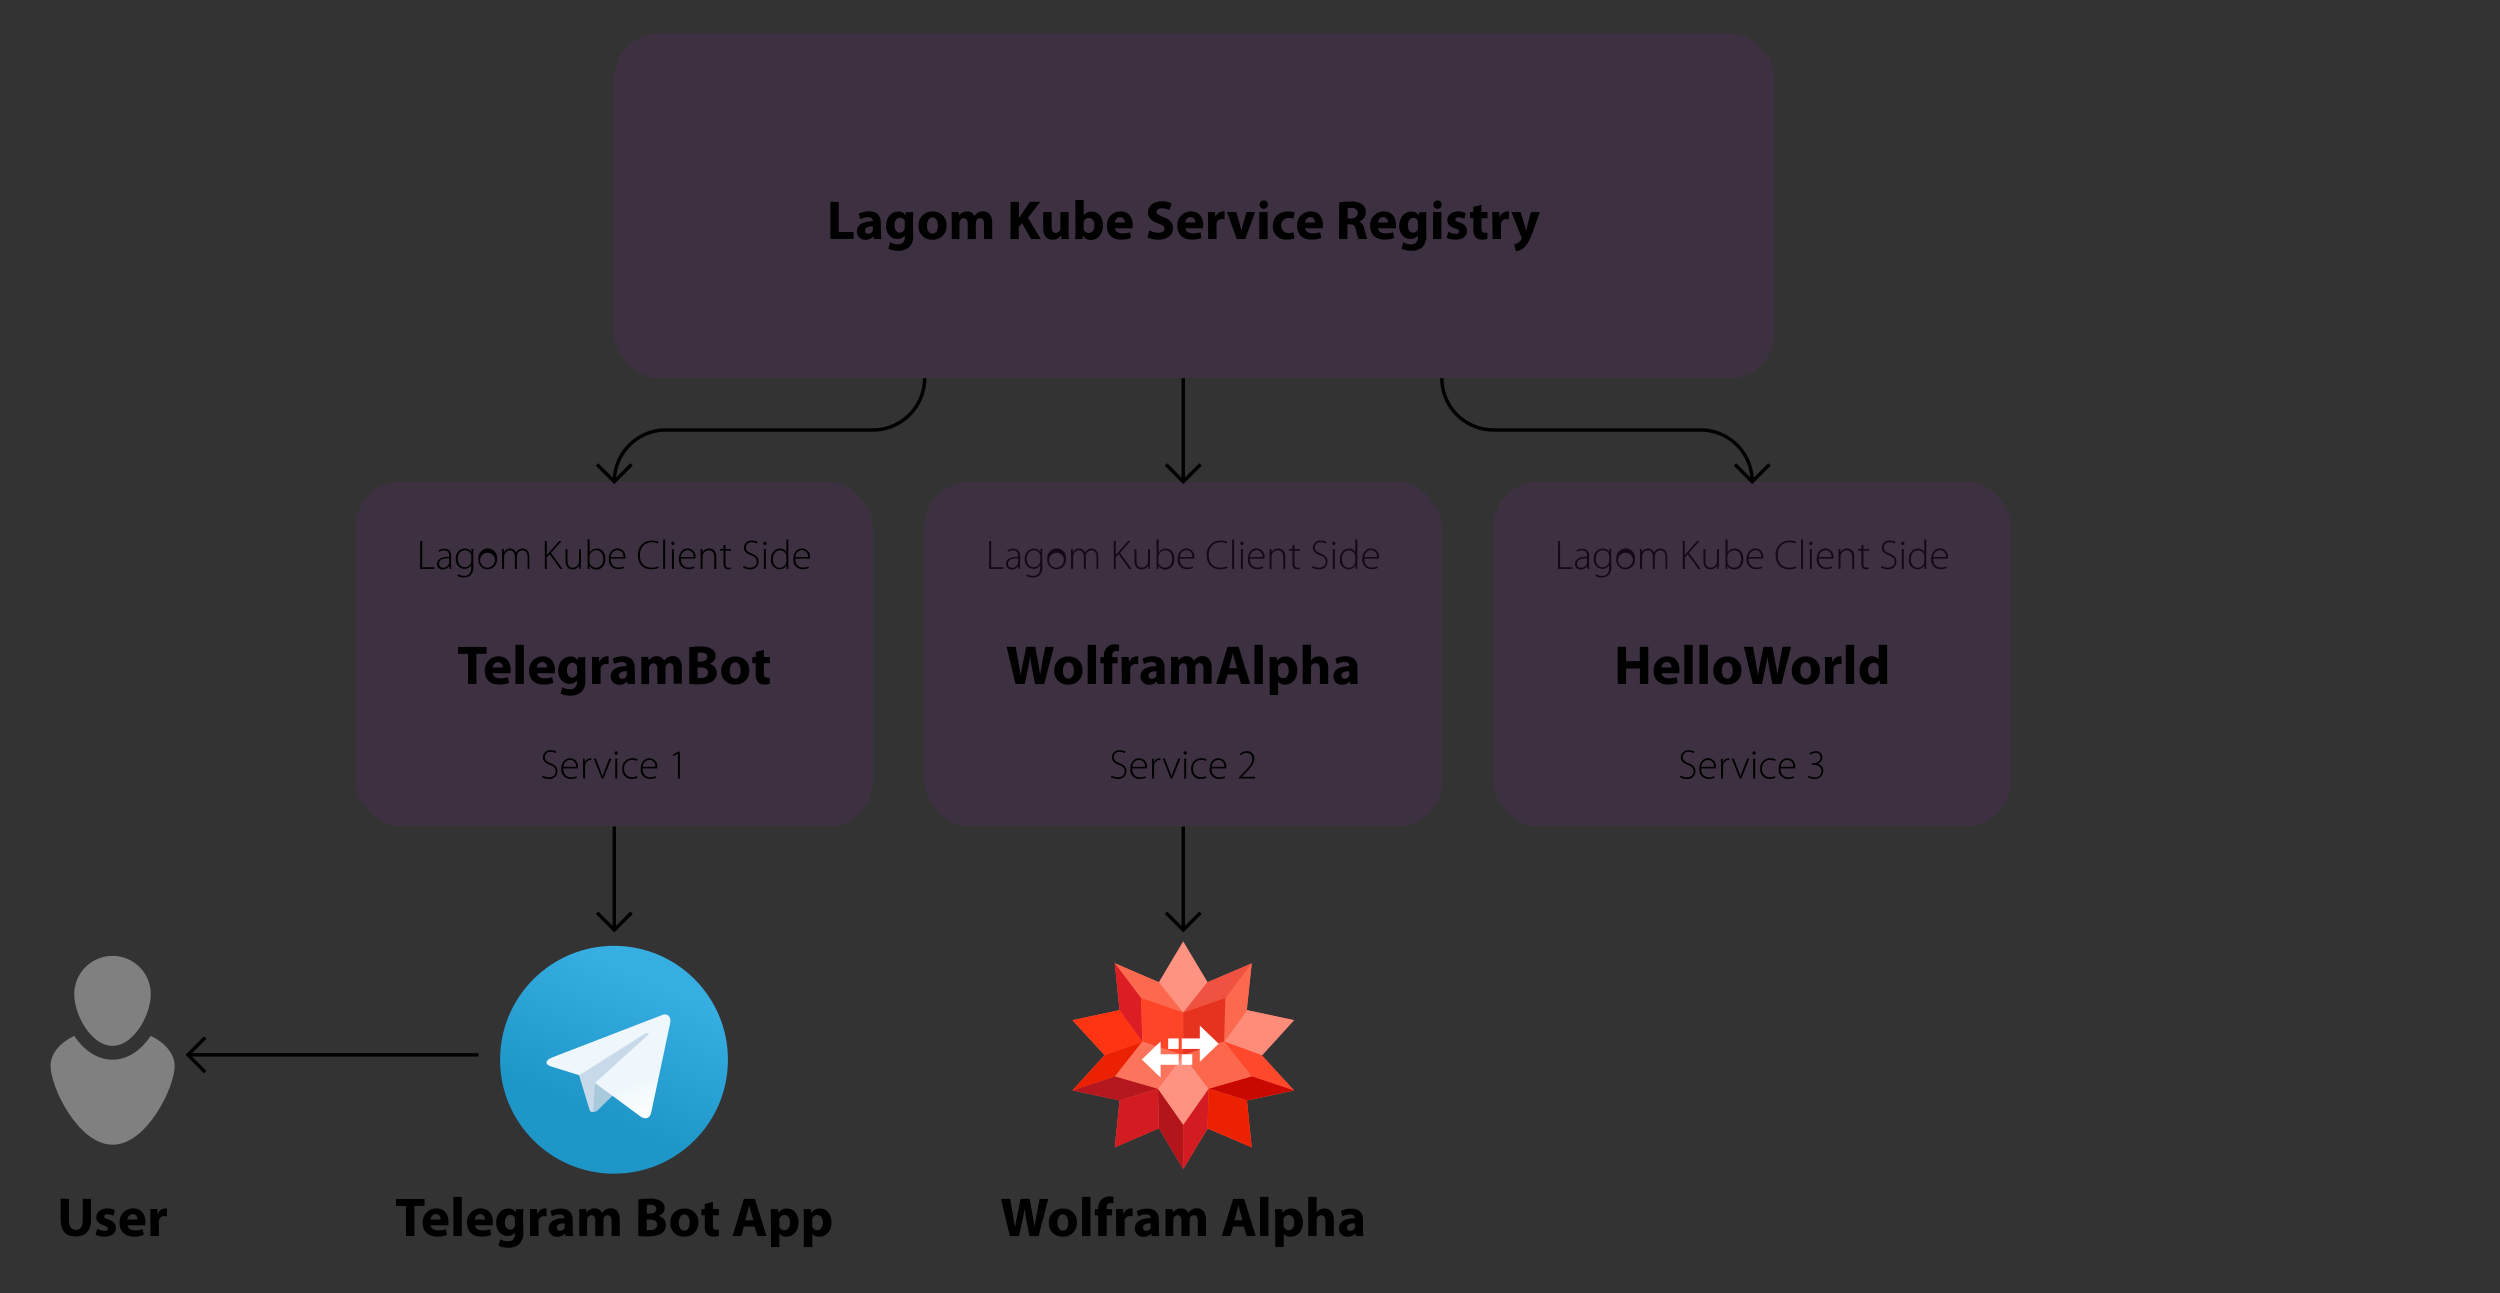 <svg xmlns="http://www.w3.org/2000/svg" xmlns:xlink="http://www.w3.org/1999/xlink" viewBox="0 0 725 375"><rect x="0" y="0" width="725" height="375" fill="#333333" stroke="none"/><defs><style>.cls-1{fill:url(#linear-gradient);}.cls-2{fill:#c8daea;}.cls-3{fill:#a9c9dd;}.cls-4{fill:url(#linear-gradient-2);}.cls-5{fill:#662c7c;fill-opacity:0.2;}.cls-6{fill:#f16850;}.cls-7{fill:#fd694f;}.cls-8{fill:#ff3413;}.cls-9{fill:#dc1d23;}.cls-10{fill:#ff9281;}.cls-11{fill:#ff8b79;}.cls-12{fill:#ef5240;}.cls-13{fill:#ff482c;}.cls-14{fill:#ec2101;}.cls-15{fill:#d21c22;}.cls-16{fill:#c90901;}.cls-17{fill:#b6171e;}.cls-18{fill:#b4151b;}.cls-19{fill:#e63320;}.cls-20{fill:#ff4527;}.cls-21{fill:#fd684d;}.cls-22{fill:#fd745c;}.cls-23{fill:#fff;}.cls-24,.cls-25{fill:none;stroke-miterlimit:10;}.cls-24{stroke:#662c7c;opacity:0;}.cls-25{stroke:#000;}.cls-26{fill:gray;}</style><linearGradient id="linear-gradient" x1="-4467.02" y1="778.35" x2="-4467.09" y2="778.19" gradientTransform="matrix(240, 0, 0, -240, 1072273.5, 187087.86)" gradientUnits="userSpaceOnUse"><stop offset="0" stop-color="#37aee2"/><stop offset="1" stop-color="#1e96c8"/></linearGradient><linearGradient id="linear-gradient-2" x1="-4451.11" y1="775.89" x2="-4451.06" y2="775.79" gradientTransform="matrix(130.49, 0, 0, -109.45, 581018.08, 85228.97)" gradientUnits="userSpaceOnUse"><stop offset="0" stop-color="#eff7fc"/><stop offset="1" stop-color="#fff"/></linearGradient></defs><title>OrchestrationShemes</title><g id="Layer_1" data-name="Layer 1"><circle class="cls-1" cx="178.06" cy="307.33" r="33.04"/><path class="cls-2" d="M172,322.48c-1.07,0-.89-.4-1.26-1.42l-3.15-10.36,24.23-14.37"/><path class="cls-3" d="M172,322.48a2.12,2.12,0,0,0,1.65-.83l4.41-4.28-5.5-3.31"/><path class="cls-4" d="M172.56,314.05l13.32,9.84c1.52.84,2.62.4,3-1.41l5.42-25.54c.55-2.22-.85-3.23-2.3-2.57l-31.83,12.27c-2.17.87-2.16,2.08-.4,2.62l8.17,2.55,18.91-11.93c.89-.54,1.71-.25,1,.35"/><rect class="cls-5" x="178.14" y="9.69" width="336.5" height="100" rx="13" ry="13"/><rect class="cls-5" x="103.14" y="139.69" width="150" height="100" rx="13" ry="13"/><path d="M240.81,58.54h2.43v8.74h4.29v2h-6.72Z"/><path d="M255.47,67.44a10.18,10.18,0,0,0,.13,1.89h-2.19l-.14-.78h0a2.82,2.82,0,0,1-2.24,1,2.4,2.4,0,0,1-2.53-2.4c0-2,1.83-3,4.59-3V64c0-.43-.22-1-1.42-1a4.4,4.4,0,0,0-2.16.59L249,62a6.43,6.43,0,0,1,3-.7c2.61,0,3.43,1.54,3.43,3.39Zm-2.35-1.81c-1.28,0-2.27.3-2.27,1.23a.87.87,0,0,0,1,.93,1.34,1.34,0,0,0,1.26-.9,1.74,1.74,0,0,0,0-.42Z"/><path d="M264.82,68.2a4.45,4.45,0,0,1-1.2,3.52,4.76,4.76,0,0,1-3.17,1,6.26,6.26,0,0,1-2.82-.59l.48-1.86a4.76,4.76,0,0,0,2.27.59,1.86,1.86,0,0,0,2-2.06v-.5h0a2.53,2.53,0,0,1-2.11,1c-1.94,0-3.31-1.57-3.31-3.81,0-2.53,1.62-4.13,3.55-4.13a2.34,2.34,0,0,1,2.14,1.12h0l.08-.94h2.11c0,.51-.06,1.17-.06,2.34Zm-2.43-3.5a2.11,2.11,0,0,0,0-.45A1.33,1.33,0,0,0,261,63.17c-.9,0-1.6.8-1.6,2.22,0,1.17.58,2.08,1.58,2.08a1.33,1.33,0,0,0,1.3-1,2.22,2.22,0,0,0,.08-.66Z"/><path d="M274.5,65.33a3.93,3.93,0,0,1-4.13,4.18,3.83,3.83,0,0,1-4-4,3.92,3.92,0,0,1,4.19-4.16A3.81,3.81,0,0,1,274.5,65.33Zm-5.67.08c0,1.34.56,2.35,1.6,2.35s1.55-.94,1.55-2.37c0-1.15-.45-2.34-1.55-2.34S268.83,64.26,268.83,65.41Z"/><path d="M276,64c0-1,0-1.79-.06-2.5H278l.1,1.06h0a2.71,2.71,0,0,1,2.37-1.25,2.21,2.21,0,0,1,2.14,1.34h0a3.41,3.41,0,0,1,1-1,3,3,0,0,1,1.49-.38c1.5,0,2.64,1.06,2.64,3.41v4.61h-2.37V65.07c0-1.14-.37-1.79-1.15-1.79a1.21,1.21,0,0,0-1.14.85,2.57,2.57,0,0,0-.08.62v4.58h-2.37v-4.4c0-1-.35-1.65-1.14-1.65a1.25,1.25,0,0,0-1.14.86,1.65,1.65,0,0,0-.1.63v4.56H276Z"/><path d="M293.07,58.54h2.42v4.77h0c.24-.42.5-.8.75-1.18l2.43-3.58h3l-3.57,4.59,3.75,6.19h-2.83l-2.66-4.66-.91,1.14v3.52h-2.42Z"/><path d="M309.89,66.82c0,1,0,1.86.06,2.51h-2.11l-.11-1.1h0a2.79,2.79,0,0,1-2.45,1.28c-1.6,0-2.75-1-2.75-3.41V61.5h2.43v4.21c0,1.14.37,1.82,1.23,1.82a1.35,1.35,0,0,0,1.31-1.38V61.5h2.43Z"/><path d="M311.84,58h2.43v4.47h0a2.75,2.75,0,0,1,2.37-1.1c1.87,0,3.23,1.55,3.22,4,0,2.82-1.78,4.23-3.57,4.23A2.58,2.58,0,0,1,314,68.24h0l-.1,1.09h-2.07c0-.51.06-1.46.06-2.34Zm2.43,8a1.82,1.82,0,0,0,0,.43,1.49,1.49,0,0,0,1.42,1.15c1,0,1.68-.8,1.68-2.21,0-1.22-.54-2.18-1.68-2.18a1.51,1.51,0,0,0-1.42,1.2,2.07,2.07,0,0,0,0,.45Z"/><path d="M323.33,66.19c.06,1,1.07,1.49,2.21,1.49a6.46,6.46,0,0,0,2.16-.34L328,69a7.4,7.4,0,0,1-2.83.5c-2.66,0-4.18-1.54-4.18-4a3.92,3.92,0,0,1,4-4.18c2.53,0,3.49,2,3.49,3.91a5.86,5.86,0,0,1-.08,1Zm2.86-1.66a1.41,1.41,0,0,0-1.38-1.58,1.61,1.61,0,0,0-1.5,1.58Z"/><path d="M333.29,66.82a6.16,6.16,0,0,0,2.71.67c1.12,0,1.71-.46,1.71-1.17s-.51-1.06-1.81-1.5c-1.79-.64-3-1.63-3-3.2,0-1.84,1.55-3.23,4.08-3.23a6.32,6.32,0,0,1,2.75.54l-.54,2a5,5,0,0,0-2.24-.51c-1.06,0-1.57.5-1.57,1s.59,1,2,1.52c1.91.7,2.79,1.7,2.79,3.22,0,1.81-1.38,3.35-4.34,3.35a7,7,0,0,1-3.06-.67Z"/><path d="M343.76,66.19c.06,1,1.07,1.49,2.21,1.49a6.46,6.46,0,0,0,2.16-.34l.32,1.65a7.4,7.4,0,0,1-2.83.5c-2.66,0-4.18-1.54-4.18-4a3.92,3.92,0,0,1,4-4.18c2.53,0,3.49,2,3.49,3.91a5.86,5.86,0,0,1-.08,1Zm2.86-1.66a1.41,1.41,0,0,0-1.38-1.58,1.61,1.61,0,0,0-1.5,1.58Z"/><path d="M350.33,64.08c0-1.15,0-1.91-.06-2.58h2.08l.1,1.44h.06a2.28,2.28,0,0,1,2.11-1.63,2.47,2.47,0,0,1,.51,0v2.29a3.71,3.71,0,0,0-.66-.06,1.56,1.56,0,0,0-1.67,1.23,2.93,2.93,0,0,0,0,.54v4h-2.43Z"/><path d="M358.51,61.5l1.06,3.63c.19.67.32,1.28.45,1.9h0c.13-.64.26-1.23.43-1.9l1-3.63h2.56l-2.91,7.83h-2.43l-2.85-7.83Z"/><path d="M367.7,59.33a1.21,1.21,0,0,1-1.31,1.22,1.22,1.22,0,1,1,1.31-1.22Zm-2.51,10V61.5h2.43v7.83Z"/><path d="M375.44,69.12a5.56,5.56,0,0,1-2.18.37,3.8,3.8,0,0,1-4.15-4c0-2.29,1.57-4.16,4.48-4.16a5.64,5.64,0,0,1,1.86.3l-.38,1.81a3.33,3.33,0,0,0-1.36-.24,2.19,2.19,0,0,0,0,4.39,3.43,3.43,0,0,0,1.39-.26Z"/><path d="M378.48,66.19c.06,1,1.07,1.49,2.21,1.49a6.46,6.46,0,0,0,2.16-.34l.32,1.65a7.4,7.4,0,0,1-2.83.5c-2.66,0-4.18-1.54-4.18-4a3.92,3.92,0,0,1,4-4.18c2.53,0,3.49,2,3.49,3.91a5.86,5.86,0,0,1-.08,1Zm2.86-1.66A1.41,1.41,0,0,0,380,62.95a1.61,1.61,0,0,0-1.5,1.58Z"/><path d="M388.37,58.69a21.29,21.29,0,0,1,3.25-.22,5.51,5.51,0,0,1,3.49.85,2.74,2.74,0,0,1,1,2.27,2.86,2.86,0,0,1-1.91,2.64v0a2.69,2.69,0,0,1,1.44,2c.34,1.23.66,2.64.86,3.06H394a14.42,14.42,0,0,1-.74-2.51c-.3-1.36-.77-1.71-1.78-1.73h-.72v4.24h-2.42Zm2.42,4.64h1c1.22,0,1.94-.61,1.94-1.55s-.67-1.49-1.79-1.49a4.86,4.86,0,0,0-1.1.08Z"/><path d="M399.65,66.19c.06,1,1.07,1.49,2.21,1.49a6.46,6.46,0,0,0,2.16-.34l.32,1.65a7.4,7.4,0,0,1-2.83.5c-2.66,0-4.18-1.54-4.18-4a3.92,3.92,0,0,1,4-4.18c2.53,0,3.49,2,3.49,3.91a5.86,5.86,0,0,1-.08,1Zm2.86-1.66a1.41,1.41,0,0,0-1.38-1.58,1.61,1.61,0,0,0-1.5,1.58Z"/><path d="M413.63,68.2a4.45,4.45,0,0,1-1.2,3.52,4.76,4.76,0,0,1-3.17,1,6.26,6.26,0,0,1-2.82-.59l.48-1.86a4.76,4.76,0,0,0,2.27.59,1.86,1.86,0,0,0,2-2.06v-.5h0a2.53,2.53,0,0,1-2.11,1c-1.94,0-3.31-1.57-3.31-3.81,0-2.53,1.62-4.13,3.55-4.13a2.34,2.34,0,0,1,2.14,1.12h0l.08-.94h2.11c0,.51-.06,1.17-.06,2.34Zm-2.43-3.5a2.11,2.11,0,0,0,0-.45,1.33,1.33,0,0,0-1.31-1.07c-.9,0-1.6.8-1.6,2.22,0,1.17.58,2.08,1.58,2.08a1.33,1.33,0,0,0,1.3-1,2.22,2.22,0,0,0,.08-.66Z"/><path d="M418.1,59.33a1.21,1.21,0,0,1-1.31,1.22,1.22,1.22,0,1,1,1.31-1.22Zm-2.51,10V61.5H418v7.83Z"/><path d="M420,67.22a4.75,4.75,0,0,0,2.1.58c.74,0,1-.24,1-.64s-.24-.61-1.14-.91c-1.63-.54-2.26-1.42-2.24-2.35,0-1.47,1.25-2.58,3.18-2.58a5.14,5.14,0,0,1,2.19.46l-.42,1.68A3.91,3.91,0,0,0,423,63c-.59,0-.93.24-.93.62s.3.58,1.26.91c1.49.51,2.1,1.28,2.11,2.42,0,1.47-1.14,2.54-3.38,2.54a5.54,5.54,0,0,1-2.53-.56Z"/><path d="M429.63,59.39V61.5h1.75V63.3h-1.75v2.83c0,.94.24,1.38,1,1.38a3,3,0,0,0,.72-.06l0,1.84a5.12,5.12,0,0,1-1.57.21,2.6,2.6,0,0,1-1.84-.67,3.25,3.25,0,0,1-.67-2.32V63.3h-1V61.5h1V60Z"/><path d="M432.78,64.08c0-1.15,0-1.91-.06-2.58h2.08l.1,1.44H435a2.28,2.28,0,0,1,2.11-1.63,2.47,2.47,0,0,1,.51,0v2.29a3.71,3.71,0,0,0-.66-.06,1.56,1.56,0,0,0-1.67,1.23,2.93,2.93,0,0,0,0,.54v4h-2.43Z"/><path d="M441,61.5l1.17,3.86c.13.45.29,1,.38,1.46h.06c.1-.43.22-1,.34-1.47l1-3.84h2.59l-1.82,5.15c-1.12,3.12-1.87,4.35-2.75,5.14a4.27,4.27,0,0,1-2.34,1.07l-.53-2a3.86,3.86,0,0,0,1.06-.42,2.8,2.8,0,0,0,1-1,.73.73,0,0,0,.13-.35,1,1,0,0,0-.1-.4l-2.88-7.17Z"/><path d="M121.86,156.89h.58v7.6H126V165h-4.17Z"/><path d="M130.82,163.61a8.59,8.59,0,0,0,.08,1.37h-.53l-.08-.83h0a2.2,2.2,0,0,1-1.85,1,1.56,1.56,0,0,1-1.69-1.58c0-1.33,1.16-2.13,3.51-2.11v-.16c0-.56-.11-1.7-1.47-1.69a2.51,2.51,0,0,0-1.45.43l-.18-.42a3.18,3.18,0,0,1,1.69-.49c1.67,0,2,1.25,2,2.27Zm-.58-1.71c-1.26,0-2.91.16-2.91,1.54a1.1,1.1,0,0,0,1.15,1.2,1.72,1.72,0,0,0,1.7-1.15,1,1,0,0,0,.06-.35Z"/><path d="M137.27,164.14a3.41,3.41,0,0,1-.79,2.66,2.87,2.87,0,0,1-2,.68,3.23,3.23,0,0,1-1.83-.5l.2-.46a3.1,3.1,0,0,0,1.71.48c1.21,0,2.09-.62,2.09-2.33v-.82h0a2.15,2.15,0,0,1-2,1.12,2.61,2.61,0,0,1-2.47-2.83,2.76,2.76,0,0,1,2.59-3.06,2,2,0,0,1,1.94,1.1h0l0-1h.53c0,.43,0,.89,0,1.49Zm-.58-2.7a1.63,1.63,0,0,0-.07-.56,1.86,1.86,0,0,0-1.79-1.31c-1.22,0-2.06,1-2.06,2.52,0,1.3.68,2.41,2,2.41a1.91,1.91,0,0,0,1.79-1.3,2.11,2.11,0,0,0,.1-.61Z"/><path d="M141.37,165.11a2.7,2.7,0,0,1-2.64-3,2.78,2.78,0,0,1,2.72-3.06,2.68,2.68,0,0,1,2.67,3,2.79,2.79,0,0,1-2.75,3.06Zm0-.48a2.33,2.33,0,0,0,2.15-2.55,2.16,2.16,0,1,0-2.16,2.55Z"/><path d="M145.59,160.6c0-.53,0-.92,0-1.38h.54l0,1h0a2,2,0,0,1,1.87-1.14,1.76,1.76,0,0,1,1.65,1.25h0a2.26,2.26,0,0,1,.59-.78,2,2,0,0,1,1.37-.47c.56,0,1.88.31,1.88,2.49V165H153v-3.35c0-1.3-.5-2.06-1.5-2.06a1.69,1.69,0,0,0-1.51,1.14,2.06,2.06,0,0,0-.1.58V165h-.58v-3.61c0-1-.49-1.8-1.43-1.8a1.78,1.78,0,0,0-1.6,1.3,2.06,2.06,0,0,0-.08.56V165h-.58Z"/><path d="M158,156.89h.58V161h0c.24-.31.48-.59.7-.84l2.87-3.25h.7l-3.07,3.43,3.36,4.65h-.68l-3.07-4.26-.83.91V165H158Z"/><path d="M168.46,163.57c0,.5,0,1,0,1.4H168l0-1h0a2.21,2.21,0,0,1-2,1.16c-.73,0-2-.37-2-2.54v-3.35h.58v3.24c0,1.25.38,2.15,1.52,2.15a1.9,1.9,0,0,0,1.7-1.16,2.09,2.09,0,0,0,.11-.64v-3.59h.58Z"/><path d="M170.39,156.45H171v3.85h0a2.23,2.23,0,0,1,2.11-1.21c1.45,0,2.46,1.22,2.46,3,0,2.05-1.31,3.07-2.57,3.07a2.22,2.22,0,0,1-2.06-1.16h0l0,1h-.52c0-.41,0-.91,0-1.34Zm.58,6.31a1.73,1.73,0,0,0,0,.42,2,2,0,0,0,1.9,1.45c1.32,0,2.07-1.08,2.07-2.58,0-1.32-.72-2.48-2-2.48A2,2,0,0,0,171,161.1a2,2,0,0,0-.07.5Z"/><path d="M177.11,162c0,1.83,1,2.57,2.19,2.57a3.36,3.36,0,0,0,1.6-.32l.14.44a3.79,3.79,0,0,1-1.81.37,2.64,2.64,0,0,1-2.69-2.89c0-1.92,1.1-3.12,2.59-3.12a2.35,2.35,0,0,1,2.24,2.6,1.45,1.45,0,0,1,0,.35Zm3.67-.46a1.76,1.76,0,0,0-1.71-2,2,2,0,0,0-1.92,2Z"/><path d="M191,164.69a5.21,5.21,0,0,1-2.18.41c-2,0-3.83-1.25-3.83-4.11a3.94,3.94,0,0,1,4.1-4.21,4.24,4.24,0,0,1,1.87.35l-.18.48a3.84,3.84,0,0,0-1.68-.35c-2.18,0-3.51,1.42-3.51,3.74s1.25,3.61,3.42,3.61a4.36,4.36,0,0,0,1.82-.37Z"/><path d="M192.31,156.45h.58V165h-.58Z"/><path d="M195.12,158.07a.46.46,0,0,1-.44-.49.49.49,0,0,1,.47-.5.47.47,0,0,1,.46.5.47.47,0,0,1-.47.49Zm-.26,6.91v-5.76h.58V165Z"/><path d="M197.45,162c0,1.83,1,2.57,2.19,2.57a3.36,3.36,0,0,0,1.6-.32l.14.44a3.79,3.79,0,0,1-1.81.37,2.64,2.64,0,0,1-2.69-2.89c0-1.92,1.1-3.12,2.59-3.12a2.35,2.35,0,0,1,2.24,2.6,1.45,1.45,0,0,1,0,.35Zm3.67-.46a1.76,1.76,0,0,0-1.71-2,2,2,0,0,0-1.92,2Z"/><path d="M203.18,160.6c0-.53,0-.92,0-1.38h.54l0,1h0a2.16,2.16,0,0,1,2-1.16c.55,0,2,.28,2,2.43V165h-.58v-3.41c0-1.06-.41-2-1.6-2a1.85,1.85,0,0,0-1.73,1.33,2,2,0,0,0-.07.5V165h-.58Z"/><path d="M210.4,157.95v1.27H212v.47H210.4v3.74c0,.73.23,1.19.84,1.19a2.14,2.14,0,0,0,.66-.08l.07.43a2.29,2.29,0,0,1-.8.13,1.22,1.22,0,0,1-1-.4,2.11,2.11,0,0,1-.36-1.38v-3.63h-1v-.47h1v-1.06Z"/><path d="M215.7,164.09a3.19,3.19,0,0,0,1.76.53c1.21,0,2-.68,2-1.68s-.47-1.44-1.64-1.88-2.08-1.14-2.08-2.23a2.13,2.13,0,0,1,2.35-2.05,3.14,3.14,0,0,1,1.61.37l-.22.49a2.58,2.58,0,0,0-1.43-.38,1.53,1.53,0,0,0-1.75,1.47c0,.89.52,1.34,1.68,1.8,1.33.54,2,1.15,2,2.35a2.26,2.26,0,0,1-2.57,2.22,3.63,3.63,0,0,1-1.93-.54Z"/><path d="M221.78,158.07a.46.46,0,0,1-.44-.49.49.49,0,0,1,.47-.5.47.47,0,0,1,.46.5.47.47,0,0,1-.47.49Zm-.26,6.91v-5.76h.58V165Z"/><path d="M228.62,156.45v7.2c0,.42,0,.92,0,1.33h-.52l0-1.09h0a2.18,2.18,0,0,1-2.05,1.22,2.61,2.61,0,0,1-2.48-2.9c0-1.92,1.17-3.12,2.59-3.12a2,2,0,0,1,1.88,1h0v-3.66Zm-.58,5A2,2,0,0,0,228,161a1.85,1.85,0,0,0-1.81-1.4c-1.26,0-2.05,1.09-2.05,2.58,0,1.29.65,2.48,2,2.48a1.91,1.91,0,0,0,1.85-1.5,1.51,1.51,0,0,0,.06-.48Z"/><path d="M230.64,162c0,1.83,1,2.57,2.19,2.57a3.36,3.36,0,0,0,1.6-.32l.14.44a3.79,3.79,0,0,1-1.81.37,2.64,2.64,0,0,1-2.69-2.89c0-1.92,1.1-3.12,2.59-3.12a2.35,2.35,0,0,1,2.24,2.6,1.45,1.45,0,0,1,0,.35Zm3.67-.46a1.76,1.76,0,0,0-1.71-2,2,2,0,0,0-1.92,2Z"/><path d="M286.86,156.89h.58v7.6H291V165h-4.17Z"/><path d="M295.82,163.61a8.59,8.59,0,0,0,.08,1.37h-.53l-.08-.83h0a2.2,2.2,0,0,1-1.85,1,1.56,1.56,0,0,1-1.69-1.58c0-1.33,1.16-2.13,3.51-2.11v-.16c0-.56-.11-1.7-1.47-1.69a2.51,2.51,0,0,0-1.45.43l-.18-.42a3.18,3.18,0,0,1,1.69-.49c1.67,0,2,1.25,2,2.27Zm-.58-1.71c-1.26,0-2.91.16-2.91,1.54a1.1,1.1,0,0,0,1.15,1.2,1.72,1.72,0,0,0,1.7-1.15,1,1,0,0,0,.06-.35Z"/><path d="M302.27,164.14a3.41,3.41,0,0,1-.79,2.66,2.87,2.87,0,0,1-2,.68,3.23,3.23,0,0,1-1.83-.5l.2-.46a3.1,3.1,0,0,0,1.71.48c1.21,0,2.09-.62,2.09-2.33v-.82h0a2.15,2.15,0,0,1-2,1.12,2.61,2.61,0,0,1-2.47-2.83,2.76,2.76,0,0,1,2.59-3.06,2,2,0,0,1,1.94,1.1h0l0-1h.53c0,.43,0,.89,0,1.49Zm-.58-2.7a1.63,1.63,0,0,0-.07-.56,1.86,1.86,0,0,0-1.79-1.31c-1.22,0-2.06,1-2.06,2.52,0,1.3.68,2.41,2,2.41a1.91,1.91,0,0,0,1.79-1.3,2.11,2.11,0,0,0,.1-.61Z"/><path d="M306.37,165.11a2.7,2.7,0,0,1-2.64-3,2.78,2.78,0,0,1,2.72-3.06,2.68,2.68,0,0,1,2.67,3,2.79,2.79,0,0,1-2.75,3.06Zm0-.48a2.33,2.33,0,0,0,2.15-2.55,2.16,2.16,0,1,0-2.16,2.55Z"/><path d="M310.59,160.6c0-.53,0-.92,0-1.38h.54l0,1h0a2,2,0,0,1,1.87-1.14,1.76,1.76,0,0,1,1.65,1.25h0a2.26,2.26,0,0,1,.59-.78,2,2,0,0,1,1.37-.47c.56,0,1.88.31,1.88,2.49V165H318v-3.35c0-1.3-.5-2.06-1.5-2.06a1.69,1.69,0,0,0-1.51,1.14,2.06,2.06,0,0,0-.1.58V165h-.58v-3.61c0-1-.49-1.8-1.43-1.8a1.78,1.78,0,0,0-1.6,1.3,2.06,2.06,0,0,0-.08.56V165h-.58Z"/><path d="M323,156.89h.58V161h0c.24-.31.48-.59.7-.84l2.87-3.25h.7l-3.07,3.43,3.36,4.65h-.68l-3.07-4.26-.83.91V165H323Z"/><path d="M333.46,163.57c0,.5,0,1,0,1.4H333l0-1h0a2.21,2.21,0,0,1-2,1.16c-.73,0-2-.37-2-2.54v-3.35h.58v3.24c0,1.25.38,2.15,1.52,2.15a1.9,1.9,0,0,0,1.7-1.16,2.09,2.09,0,0,0,.11-.64v-3.59h.58Z"/><path d="M335.38,156.45H336v3.85h0a2.23,2.23,0,0,1,2.11-1.21c1.45,0,2.46,1.22,2.46,3,0,2.05-1.31,3.07-2.57,3.07a2.22,2.22,0,0,1-2.06-1.16h0l0,1h-.52c0-.41,0-.91,0-1.34Zm.58,6.31a1.73,1.73,0,0,0,0,.42,2,2,0,0,0,1.9,1.45c1.32,0,2.07-1.08,2.07-2.58,0-1.32-.72-2.48-2-2.48A2,2,0,0,0,336,161.1a2,2,0,0,0-.07.5Z"/><path d="M342.1,162c0,1.83,1,2.57,2.19,2.57a3.36,3.36,0,0,0,1.6-.32l.14.44a3.79,3.79,0,0,1-1.81.37,2.64,2.64,0,0,1-2.69-2.89c0-1.92,1.1-3.12,2.59-3.12a2.35,2.35,0,0,1,2.24,2.6,1.45,1.45,0,0,1,0,.35Zm3.67-.46a1.76,1.76,0,0,0-1.71-2,2,2,0,0,0-1.92,2Z"/><path d="M355.95,164.69a5.21,5.21,0,0,1-2.18.41c-2,0-3.83-1.25-3.83-4.11a3.94,3.94,0,0,1,4.1-4.21,4.24,4.24,0,0,1,1.87.35l-.18.48a3.84,3.84,0,0,0-1.68-.35c-2.18,0-3.51,1.42-3.51,3.74s1.25,3.61,3.42,3.61a4.36,4.36,0,0,0,1.82-.37Z"/><path d="M357.31,156.45h.58V165h-.58Z"/><path d="M360.12,158.07a.46.46,0,0,1-.44-.49.49.49,0,0,1,.47-.5.47.47,0,0,1,.46.5.47.47,0,0,1-.47.49Zm-.26,6.91v-5.76h.58V165Z"/><path d="M362.44,162c0,1.83,1,2.57,2.19,2.57a3.36,3.36,0,0,0,1.6-.32l.14.44a3.79,3.79,0,0,1-1.81.37,2.64,2.64,0,0,1-2.69-2.89c0-1.92,1.1-3.12,2.59-3.12a2.35,2.35,0,0,1,2.24,2.6,1.45,1.45,0,0,1,0,.35Zm3.67-.46a1.76,1.76,0,0,0-1.71-2,2,2,0,0,0-1.92,2Z"/><path d="M368.18,160.6c0-.53,0-.92,0-1.38h.54l0,1h0a2.16,2.16,0,0,1,2-1.16c.55,0,2,.28,2,2.43V165h-.58v-3.41c0-1.06-.41-2-1.6-2a1.85,1.85,0,0,0-1.73,1.33,2,2,0,0,0-.07.5V165h-.58Z"/><path d="M375.4,157.95v1.27H377v.47H375.4v3.74c0,.73.23,1.19.84,1.19a2.14,2.14,0,0,0,.66-.08l.07.43a2.29,2.29,0,0,1-.8.13,1.22,1.22,0,0,1-1-.4,2.11,2.11,0,0,1-.36-1.38v-3.63h-1v-.47h1v-1.06Z"/><path d="M380.7,164.09a3.19,3.19,0,0,0,1.76.53c1.21,0,2-.68,2-1.68s-.47-1.44-1.64-1.88-2.08-1.14-2.08-2.23a2.13,2.13,0,0,1,2.35-2.05,3.14,3.14,0,0,1,1.61.37l-.22.49a2.58,2.58,0,0,0-1.43-.38,1.53,1.53,0,0,0-1.75,1.47c0,.89.52,1.34,1.68,1.8,1.33.54,2,1.15,2,2.35a2.26,2.26,0,0,1-2.57,2.22,3.63,3.63,0,0,1-1.93-.54Z"/><path d="M386.78,158.07a.46.46,0,0,1-.44-.49.49.49,0,0,1,.47-.5.47.47,0,0,1,.46.5.47.47,0,0,1-.47.49Zm-.26,6.91v-5.76h.58V165Z"/><path d="M393.62,156.45v7.2c0,.42,0,.92,0,1.33h-.52l0-1.09h0a2.18,2.18,0,0,1-2.05,1.22,2.61,2.61,0,0,1-2.48-2.9c0-1.92,1.17-3.12,2.59-3.12a2,2,0,0,1,1.88,1h0v-3.66Zm-.58,5A2,2,0,0,0,393,161a1.85,1.85,0,0,0-1.81-1.4c-1.26,0-2.05,1.09-2.05,2.58,0,1.29.65,2.48,2,2.48a1.91,1.91,0,0,0,1.85-1.5,1.51,1.51,0,0,0,.06-.48Z"/><path d="M395.64,162c0,1.83,1,2.57,2.19,2.57a3.36,3.36,0,0,0,1.6-.32l.14.44a3.79,3.79,0,0,1-1.81.37,2.64,2.64,0,0,1-2.69-2.89c0-1.92,1.1-3.12,2.59-3.12a2.35,2.35,0,0,1,2.24,2.6,1.45,1.45,0,0,1,0,.35Zm3.67-.46a1.76,1.76,0,0,0-1.71-2,2,2,0,0,0-1.92,2Z"/><path d="M451.85,156.89h.58v7.6H456V165h-4.17Z"/><path d="M460.82,163.61a8.59,8.59,0,0,0,.08,1.37h-.53l-.08-.83h0a2.2,2.2,0,0,1-1.85,1,1.56,1.56,0,0,1-1.69-1.58c0-1.33,1.16-2.13,3.51-2.11v-.16c0-.56-.11-1.7-1.47-1.69a2.51,2.51,0,0,0-1.45.43l-.18-.42a3.18,3.18,0,0,1,1.69-.49c1.67,0,2,1.25,2,2.27Zm-.58-1.71c-1.26,0-2.91.16-2.91,1.54a1.1,1.1,0,0,0,1.15,1.2,1.72,1.72,0,0,0,1.7-1.15,1,1,0,0,0,.06-.35Z"/><path d="M467.27,164.14a3.41,3.41,0,0,1-.79,2.66,2.87,2.87,0,0,1-2,.68,3.23,3.23,0,0,1-1.83-.5l.2-.46a3.1,3.1,0,0,0,1.71.48c1.21,0,2.09-.62,2.09-2.33v-.82h0a2.15,2.15,0,0,1-2,1.12,2.61,2.61,0,0,1-2.47-2.83,2.76,2.76,0,0,1,2.59-3.06,2,2,0,0,1,1.94,1.1h0l0-1h.53c0,.43,0,.89,0,1.49Zm-.58-2.7a1.63,1.63,0,0,0-.07-.56,1.86,1.86,0,0,0-1.79-1.31c-1.22,0-2.06,1-2.06,2.52,0,1.3.68,2.41,2,2.41a1.91,1.91,0,0,0,1.79-1.3,2.11,2.11,0,0,0,.1-.61Z"/><path d="M471.37,165.11a2.7,2.7,0,0,1-2.64-3,2.78,2.78,0,0,1,2.72-3.06,2.68,2.68,0,0,1,2.67,3,2.79,2.79,0,0,1-2.75,3.06Zm0-.48a2.33,2.33,0,0,0,2.15-2.55,2.16,2.16,0,1,0-2.16,2.55Z"/><path d="M475.59,160.6c0-.53,0-.92,0-1.38h.54l0,1h0a2,2,0,0,1,1.87-1.14,1.76,1.76,0,0,1,1.65,1.25h0a2.26,2.26,0,0,1,.59-.78,2,2,0,0,1,1.37-.47c.56,0,1.88.31,1.88,2.49V165H483v-3.35c0-1.3-.5-2.06-1.5-2.06a1.69,1.69,0,0,0-1.51,1.14,2.06,2.06,0,0,0-.1.58V165h-.58v-3.61c0-1-.49-1.8-1.43-1.8a1.78,1.78,0,0,0-1.6,1.3,2.06,2.06,0,0,0-.08.56V165h-.58Z"/><path d="M488,156.89h.58V161h0c.24-.31.48-.59.7-.84l2.87-3.25h.7l-3.07,3.43L493.2,165h-.68l-3.07-4.26-.83.91V165H488Z"/><path d="M498.46,163.57c0,.5,0,1,0,1.4H498l0-1h0a2.21,2.21,0,0,1-2,1.16c-.73,0-2-.37-2-2.54v-3.35h.58v3.24c0,1.25.38,2.15,1.52,2.15a1.9,1.9,0,0,0,1.7-1.16,2.09,2.09,0,0,0,.11-.64v-3.59h.58Z"/><path d="M500.38,156.45H501v3.85h0a2.23,2.23,0,0,1,2.11-1.21c1.45,0,2.46,1.22,2.46,3,0,2.05-1.31,3.07-2.57,3.07a2.22,2.22,0,0,1-2.06-1.16h0l0,1h-.52c0-.41,0-.91,0-1.34Zm.58,6.31a1.73,1.73,0,0,0,0,.42,2,2,0,0,0,1.9,1.45c1.32,0,2.07-1.08,2.07-2.58,0-1.32-.72-2.48-2-2.48A2,2,0,0,0,501,161.1a2,2,0,0,0-.07.5Z"/><path d="M507.1,162c0,1.83,1,2.57,2.19,2.57a3.36,3.36,0,0,0,1.6-.32l.14.44a3.79,3.79,0,0,1-1.81.37,2.64,2.64,0,0,1-2.69-2.89c0-1.92,1.1-3.12,2.59-3.12a2.35,2.35,0,0,1,2.24,2.6,1.45,1.45,0,0,1,0,.35Zm3.67-.46a1.76,1.76,0,0,0-1.71-2,2,2,0,0,0-1.92,2Z"/><path d="M520.95,164.69a5.21,5.21,0,0,1-2.18.41c-2,0-3.83-1.25-3.83-4.11a3.94,3.94,0,0,1,4.1-4.21,4.24,4.24,0,0,1,1.87.35l-.18.48a3.84,3.84,0,0,0-1.68-.35c-2.18,0-3.51,1.42-3.51,3.74s1.25,3.61,3.42,3.61a4.36,4.36,0,0,0,1.82-.37Z"/><path d="M522.31,156.45h.58V165h-.58Z"/><path d="M525.11,158.07a.46.46,0,0,1-.44-.49.49.49,0,0,1,.47-.5.47.47,0,0,1,.46.5.47.47,0,0,1-.47.49Zm-.26,6.91v-5.76h.58V165Z"/><path d="M527.44,162c0,1.83,1,2.57,2.19,2.57a3.36,3.36,0,0,0,1.6-.32l.14.44a3.79,3.79,0,0,1-1.81.37,2.64,2.64,0,0,1-2.69-2.89c0-1.92,1.1-3.12,2.59-3.12a2.35,2.35,0,0,1,2.24,2.6,1.45,1.45,0,0,1,0,.35Zm3.67-.46a1.76,1.76,0,0,0-1.71-2,2,2,0,0,0-1.92,2Z"/><path d="M533.18,160.6c0-.53,0-.92,0-1.38h.54l0,1h0a2.16,2.16,0,0,1,2-1.16c.55,0,2,.28,2,2.43V165h-.58v-3.41c0-1.06-.41-2-1.6-2a1.85,1.85,0,0,0-1.73,1.33,2,2,0,0,0-.07.5V165h-.58Z"/><path d="M540.4,157.95v1.27H542v.47H540.4v3.74c0,.73.23,1.19.84,1.19a2.14,2.14,0,0,0,.66-.08l.07.43a2.29,2.29,0,0,1-.8.13,1.22,1.22,0,0,1-1-.4,2.11,2.11,0,0,1-.36-1.38v-3.63h-1v-.47h1v-1.06Z"/><path d="M545.69,164.09a3.19,3.19,0,0,0,1.76.53c1.21,0,2-.68,2-1.68s-.47-1.44-1.64-1.88-2.08-1.14-2.08-2.23a2.13,2.13,0,0,1,2.35-2.05,3.14,3.14,0,0,1,1.61.37l-.22.49a2.58,2.58,0,0,0-1.43-.38,1.53,1.53,0,0,0-1.75,1.47c0,.89.52,1.34,1.68,1.8,1.33.54,2,1.15,2,2.35a2.26,2.26,0,0,1-2.57,2.22,3.63,3.63,0,0,1-1.93-.54Z"/><path d="M551.78,158.07a.46.46,0,0,1-.44-.49.49.49,0,0,1,.47-.5.47.47,0,0,1,.46.5.47.47,0,0,1-.47.49Zm-.26,6.91v-5.76h.58V165Z"/><path d="M558.62,156.45v7.2c0,.42,0,.92,0,1.33h-.52l0-1.09h0a2.18,2.18,0,0,1-2.05,1.22,2.61,2.61,0,0,1-2.48-2.9c0-1.92,1.17-3.12,2.59-3.12a2,2,0,0,1,1.88,1h0v-3.66Zm-.58,5A2,2,0,0,0,558,161a1.85,1.85,0,0,0-1.81-1.4c-1.26,0-2.05,1.09-2.05,2.58,0,1.29.65,2.48,2,2.48a1.91,1.91,0,0,0,1.85-1.5,1.51,1.51,0,0,0,.06-.48Z"/><path d="M560.63,162c0,1.83,1,2.57,2.19,2.57a3.36,3.36,0,0,0,1.6-.32l.14.44a3.79,3.79,0,0,1-1.81.37,2.64,2.64,0,0,1-2.69-2.89c0-1.92,1.1-3.12,2.59-3.12a2.35,2.35,0,0,1,2.24,2.6,1.45,1.45,0,0,1,0,.35Zm3.67-.46a1.76,1.76,0,0,0-1.71-2,2,2,0,0,0-1.92,2Z"/><path d="M117.74,349.72h-2.91v-2h8.29v2h-2.95v8.74h-2.43Z"/><path d="M124.91,355.32c.06,1,1.07,1.49,2.21,1.49a6.46,6.46,0,0,0,2.16-.34l.32,1.65a7.4,7.4,0,0,1-2.83.5c-2.66,0-4.18-1.54-4.18-4a3.92,3.92,0,0,1,4-4.18c2.53,0,3.49,2,3.49,3.91a5.86,5.86,0,0,1-.08,1Zm2.86-1.66a1.41,1.41,0,0,0-1.38-1.58,1.61,1.61,0,0,0-1.5,1.58Z"/><path d="M131.49,347.1h2.43v11.36h-2.43Z"/><path d="M137.76,355.32c.06,1,1.07,1.49,2.21,1.49a6.46,6.46,0,0,0,2.16-.34l.32,1.65a7.4,7.4,0,0,1-2.83.5c-2.66,0-4.18-1.54-4.18-4a3.92,3.92,0,0,1,4-4.18c2.53,0,3.49,2,3.49,3.91a5.86,5.86,0,0,1-.08,1Zm2.86-1.66a1.41,1.41,0,0,0-1.38-1.58,1.61,1.61,0,0,0-1.5,1.58Z"/><path d="M151.75,357.32a4.45,4.45,0,0,1-1.2,3.52,4.76,4.76,0,0,1-3.17,1,6.26,6.26,0,0,1-2.82-.59l.48-1.86a4.76,4.76,0,0,0,2.27.59,1.86,1.86,0,0,0,2-2.06v-.5h0a2.53,2.53,0,0,1-2.11,1c-1.94,0-3.31-1.57-3.31-3.81,0-2.53,1.62-4.13,3.55-4.13a2.34,2.34,0,0,1,2.14,1.12h0l.08-.94h2.11c0,.51-.06,1.17-.06,2.34Zm-2.43-3.5a2.11,2.11,0,0,0,0-.45A1.33,1.33,0,0,0,148,352.3c-.9,0-1.6.8-1.6,2.22,0,1.17.58,2.08,1.58,2.08a1.33,1.33,0,0,0,1.3-1,2.22,2.22,0,0,0,.08-.66Z"/><path d="M153.7,353.21c0-1.15,0-1.91-.06-2.58h2.08l.1,1.44h.06a2.28,2.28,0,0,1,2.11-1.63,2.47,2.47,0,0,1,.51,0v2.29a3.71,3.71,0,0,0-.66-.06,1.56,1.56,0,0,0-1.67,1.23,2.93,2.93,0,0,0,0,.54v4H153.7Z"/><path d="M166.11,356.57a10.18,10.18,0,0,0,.13,1.89H164l-.14-.78h0a2.82,2.82,0,0,1-2.24,1,2.4,2.4,0,0,1-2.53-2.4c0-2,1.83-3,4.59-3v-.1c0-.43-.22-1-1.42-1a4.4,4.4,0,0,0-2.16.59l-.45-1.57a6.43,6.43,0,0,1,3-.7c2.61,0,3.43,1.54,3.43,3.39Zm-2.35-1.81c-1.28,0-2.27.3-2.27,1.23a.87.87,0,0,0,1,.93,1.34,1.34,0,0,0,1.26-.9,1.74,1.74,0,0,0,0-.42Z"/><path d="M168,353.13c0-1,0-1.79-.06-2.5H170l.1,1.06h0a2.71,2.71,0,0,1,2.37-1.25,2.21,2.21,0,0,1,2.14,1.34h0a3.41,3.41,0,0,1,1-1,3,3,0,0,1,1.49-.38c1.5,0,2.64,1.06,2.64,3.41v4.61h-2.37V354.2c0-1.14-.37-1.79-1.15-1.79a1.21,1.21,0,0,0-1.14.85,2.57,2.57,0,0,0-.08.62v4.58h-2.37v-4.4c0-1-.35-1.65-1.14-1.65a1.25,1.25,0,0,0-1.14.86,1.65,1.65,0,0,0-.1.63v4.56H168Z"/><path d="M185.12,347.82a21.39,21.39,0,0,1,3.15-.22,6.05,6.05,0,0,1,3.2.61,2.34,2.34,0,0,1,1.28,2.13,2.45,2.45,0,0,1-1.78,2.29v0a2.68,2.68,0,0,1,2.14,2.64,2.88,2.88,0,0,1-1.12,2.3c-.78.62-2.1,1-4.24,1a18.86,18.86,0,0,1-2.64-.16Zm2.42,4.13h.8c1.3,0,2-.53,2-1.33s-.62-1.25-1.73-1.25a6.29,6.29,0,0,0-1,.06Zm0,4.79a7.65,7.65,0,0,0,.94,0c1.1,0,2.08-.43,2.08-1.57s-1-1.5-2.19-1.5h-.83Z"/><path d="M202.53,354.46a3.93,3.93,0,0,1-4.13,4.18,3.83,3.83,0,0,1-4-4,3.92,3.92,0,0,1,4.19-4.16A3.81,3.81,0,0,1,202.53,354.46Zm-5.67.08c0,1.34.56,2.35,1.6,2.35s1.55-.94,1.55-2.37c0-1.15-.45-2.34-1.55-2.34S196.86,353.39,196.86,354.54Z"/><path d="M206.75,348.52v2.11h1.75v1.79h-1.75v2.83c0,.94.24,1.38,1,1.38a3,3,0,0,0,.72-.06l0,1.84a5.12,5.12,0,0,1-1.57.21,2.6,2.6,0,0,1-1.84-.67,3.24,3.24,0,0,1-.67-2.32v-3.2h-1v-1.79h1v-1.46Z"/><path d="M215.73,355.69l-.77,2.77h-2.51l3.28-10.79h3.2l3.36,10.79h-2.64l-.83-2.77Zm2.74-1.82-.67-2.29c-.19-.64-.38-1.44-.54-2.08h0c-.16.64-.32,1.46-.5,2.08l-.64,2.29Z"/><path d="M223.54,353.26c0-1,0-1.89-.06-2.62h2.11l.11,1.09h0a3,3,0,0,1,2.61-1.26c1.71,0,3.25,1.49,3.25,4,0,2.85-1.81,4.19-3.55,4.19a2.43,2.43,0,0,1-2-.9h0v3.89h-2.43ZM226,355.1a2.58,2.58,0,0,0,0,.51,1.47,1.47,0,0,0,1.42,1.15c1.06,0,1.68-.88,1.68-2.21s-.56-2.19-1.65-2.19a1.53,1.53,0,0,0-1.46,1.23,1.93,1.93,0,0,0,0,.43Z"/><path d="M233.1,353.26c0-1,0-1.89-.06-2.62h2.11l.11,1.09h0a3,3,0,0,1,2.61-1.26c1.71,0,3.25,1.49,3.25,4,0,2.85-1.81,4.19-3.55,4.19a2.43,2.43,0,0,1-2-.9h0v3.89H233.1Zm2.43,1.84a2.58,2.58,0,0,0,0,.51,1.47,1.47,0,0,0,1.42,1.15c1.06,0,1.68-.88,1.68-2.21s-.56-2.19-1.65-2.19a1.53,1.53,0,0,0-1.46,1.23,1.93,1.93,0,0,0,0,.43Z"/><path d="M20,347.67v6.19c0,1.87.72,2.82,2,2.82s2-.9,2-2.82v-6.19H26.4v6c0,3.33-1.68,4.91-4.5,4.91s-4.31-1.52-4.31-4.95v-6Z"/><path d="M28.2,356.35a4.75,4.75,0,0,0,2.1.58c.74,0,1-.24,1-.64s-.24-.61-1.14-.91c-1.63-.54-2.26-1.42-2.24-2.35,0-1.47,1.25-2.58,3.18-2.58a5.14,5.14,0,0,1,2.19.46l-.42,1.68a3.91,3.91,0,0,0-1.7-.45c-.59,0-.93.24-.93.62s.3.58,1.26.91c1.49.51,2.1,1.28,2.11,2.42,0,1.47-1.14,2.54-3.38,2.54a5.54,5.54,0,0,1-2.53-.56Z"/><path d="M37,355.32c.06,1,1.07,1.49,2.21,1.49a6.46,6.46,0,0,0,2.16-.34l.32,1.65a7.4,7.4,0,0,1-2.83.5c-2.66,0-4.18-1.54-4.18-4a3.92,3.92,0,0,1,4-4.18c2.53,0,3.49,2,3.49,3.91a5.86,5.86,0,0,1-.08,1Zm2.86-1.66a1.41,1.41,0,0,0-1.38-1.58,1.61,1.61,0,0,0-1.5,1.58Z"/><path d="M43.61,353.21c0-1.15,0-1.91-.06-2.58h2.08l.1,1.44h.06a2.28,2.28,0,0,1,2.11-1.63,2.47,2.47,0,0,1,.51,0v2.29a3.71,3.71,0,0,0-.66-.06,1.56,1.56,0,0,0-1.67,1.23,2.93,2.93,0,0,0,0,.54v4H43.61Z"/><path d="M292.86,358.46l-2.56-10.79h2.61l.82,4.43c.24,1.3.46,2.69.64,3.78h0c.18-1.17.43-2.46.7-3.81l.91-4.4h2.59l.86,4.55c.24,1.26.42,2.42.58,3.62h0c.16-1.2.4-2.46.62-3.76l.88-4.4h2.48l-2.79,10.79h-2.64l-.91-4.64c-.21-1.09-.38-2.1-.51-3.33h0c-.19,1.22-.37,2.24-.62,3.33l-1,4.64Z"/><path d="M312.3,354.46a3.93,3.93,0,0,1-4.13,4.18,3.83,3.83,0,0,1-4-4,3.92,3.92,0,0,1,4.19-4.16A3.81,3.81,0,0,1,312.3,354.46Zm-5.67.08c0,1.34.56,2.35,1.6,2.35s1.55-.94,1.55-2.37c0-1.15-.45-2.34-1.55-2.34S306.64,353.39,306.64,354.54Z"/><path d="M313.8,347.1h2.43v11.36H313.8Z"/><path d="M318.49,358.46v-6h-1v-1.79h1v-.3a3.62,3.62,0,0,1,1-2.62,3.2,3.2,0,0,1,2.18-.79,5.33,5.33,0,0,1,1.28.16l-.1,1.87a2.62,2.62,0,0,0-.78-.11c-.8,0-1.14.62-1.14,1.39v.4h1.57v1.79h-1.55v6Z"/><path d="M323.66,353.21c0-1.15,0-1.91-.06-2.58h2.08l.1,1.44h.06a2.28,2.28,0,0,1,2.11-1.63,2.47,2.47,0,0,1,.51,0v2.29a3.71,3.71,0,0,0-.66-.06,1.56,1.56,0,0,0-1.67,1.23,2.93,2.93,0,0,0,0,.54v4h-2.43Z"/><path d="M336.08,356.57a10.18,10.18,0,0,0,.13,1.89H334l-.14-.78h0a2.82,2.82,0,0,1-2.24,1,2.4,2.4,0,0,1-2.53-2.4c0-2,1.83-3,4.59-3v-.1c0-.43-.22-1-1.42-1a4.4,4.4,0,0,0-2.16.59l-.45-1.57a6.43,6.43,0,0,1,3-.7c2.61,0,3.43,1.54,3.43,3.39Zm-2.35-1.81c-1.28,0-2.27.3-2.27,1.23a.87.87,0,0,0,1,.93,1.34,1.34,0,0,0,1.26-.9,1.74,1.74,0,0,0,0-.42Z"/><path d="M338,353.13c0-1,0-1.79-.06-2.5H340l.1,1.06h0a2.71,2.71,0,0,1,2.37-1.25,2.21,2.21,0,0,1,2.14,1.34h0a3.41,3.41,0,0,1,1-1,3,3,0,0,1,1.49-.38c1.5,0,2.64,1.06,2.64,3.41v4.61h-2.37V354.2c0-1.14-.37-1.79-1.15-1.79a1.21,1.21,0,0,0-1.14.85,2.57,2.57,0,0,0-.08.62v4.58h-2.37v-4.4c0-1-.35-1.65-1.14-1.65a1.25,1.25,0,0,0-1.14.86,1.65,1.65,0,0,0-.1.63v4.56H338Z"/><path d="M357.6,355.69l-.77,2.77h-2.51l3.28-10.79h3.2l3.36,10.79h-2.64l-.83-2.77Zm2.74-1.82-.67-2.29c-.19-.64-.38-1.44-.54-2.08h0c-.16.64-.32,1.46-.5,2.08l-.64,2.29Z"/><path d="M365.41,347.1h2.43v11.36h-2.43Z"/><path d="M369.81,353.26c0-1,0-1.89-.06-2.62h2.11l.11,1.09h0a3,3,0,0,1,2.61-1.26c1.71,0,3.25,1.49,3.25,4,0,2.85-1.81,4.19-3.55,4.19a2.43,2.43,0,0,1-2-.9h0v3.89h-2.43Zm2.43,1.84a2.58,2.58,0,0,0,0,.51,1.47,1.47,0,0,0,1.42,1.15c1.06,0,1.68-.88,1.68-2.21s-.56-2.19-1.65-2.19a1.53,1.53,0,0,0-1.46,1.23,1.93,1.93,0,0,0,0,.43Z"/><path d="M379.38,347.1h2.43v4.48h0a2.62,2.62,0,0,1,1-.82,2.78,2.78,0,0,1,1.26-.3c1.55,0,2.74,1.07,2.74,3.44v4.56h-2.43v-4.31c0-1-.35-1.73-1.26-1.73a1.29,1.29,0,0,0-1.22.86,1.42,1.42,0,0,0-.08.53v4.64h-2.43Z"/><path d="M395.27,356.57a10.18,10.18,0,0,0,.13,1.89H393.2l-.14-.78h0a2.82,2.82,0,0,1-2.24,1,2.4,2.4,0,0,1-2.53-2.4c0-2,1.83-3,4.59-3v-.1c0-.43-.22-1-1.42-1a4.4,4.4,0,0,0-2.16.59l-.45-1.57a6.43,6.43,0,0,1,3-.7c2.61,0,3.43,1.54,3.43,3.39Zm-2.35-1.81c-1.28,0-2.27.3-2.27,1.23a.87.87,0,0,0,1,.93,1.34,1.34,0,0,0,1.26-.9,1.74,1.74,0,0,0,0-.42Z"/><path class="cls-6" d="M375.27,316.22l-13.66,2.93L363,332.74l-12.78-5.46L343.14,339l-7.06-11.8-12.78,5.51,1.38-13.59L311,316.22,320.32,306,311,295.85l13.66-2.91-1.38-13.59,12.81,5.51,7-11.8,7.06,11.8L363,279.39l-1.49,13.55,13.66,2.91-9.33,10.21,9.4,10.16"/><path class="cls-7" d="M343.14,293.64l-7.06-8.79-12.78-5.51,7.65,10.05,12.19,4.24"/><path class="cls-8" d="M324.67,292.94,311,295.85,320.32,306l10.93-3.93-6.56-9.18"/><path class="cls-9" d="M330.9,289.4l-7.61-10.05,1.38,13.59,6.6,9.14-.35-12.68"/><path class="cls-10" d="M350.2,284.86l-7.06-11.8-7.06,11.8,7.06,8.79,7.06-8.79"/><path class="cls-11" d="M366,306.06l9.31-10.21-13.66-2.91-6.6,9.14,10.93,4"/><path class="cls-7" d="M355,302.08l6.6-9.14,1.4-13.59-7.65,10.05-.44,12.68"/><path class="cls-12" d="M355.38,289.4,363,279.35l-12.83,5.51-7.06,8.79,12.24-4.24"/><path class="cls-13" d="M362.92,312.13l12.35,4.09L366,306.06l-10.93-4,7.87,10.05"/><path class="cls-14" d="M331.27,302.08,320.35,306,311,316.22l12.35-4.06,7.91-10.05"/><path class="cls-15" d="M343.14,326.16v12.89l7.06-11.8.28-11.54-7.34,10.45"/><path class="cls-16" d="M362.92,312.13l-12.46,3.58,11.15,3.43,13.66-2.93-12.35-4.09"/><path class="cls-14" d="M350.2,327.23,363,332.74l-1.38-13.59-11.15-3.43-.26,11.52"/><path class="cls-17" d="M323.36,312.13,311,316.22l13.66,2.93,11.15-3.43-12.46-3.58"/><path class="cls-18" d="M335.8,315.72l.28,11.52,7.06,11.8V326.14l-7.34-10.42"/><path class="cls-15" d="M324.67,319.15l-1.38,13.59,12.78-5.51-.28-11.52-11.15,3.43"/><path class="cls-19" d="M355,302.08l.35-12.68-12.24,4.24V306l11.8-3.93"/><path class="cls-20" d="M343.14,293.64,330.9,289.4l.37,12.68L343.14,306V293.62"/><path class="cls-10" d="M335.8,315.72l7.34,10.45,7.34-10.45L343.14,306l-7.34,9.73"/><path class="cls-21" d="M343.14,306l7.34,9.73,12.46-3.58L355,302.08,343.14,306"/><path class="cls-22" d="M331.27,302.08l-7.91,10.05,12.46,3.58,7.32-9.73-11.87-3.93"/><path class="cls-23" d="M342.7,305.73h3.06v3.06H342.7Zm-.87,0v3.06h-5.25v3.72l-5.46-5.25,5.46-5.25v3.72h5.25"/><path class="cls-23" d="M341.83,304.2h-3.06v-3.06h3.06Zm.87,0v-3.06h5.25v-3.72l5.46,5.25-5.46,5.25V304.2H342.7"/><rect class="cls-5" x="433.14" y="139.69" width="150" height="100" rx="13" ry="13"/><rect class="cls-5" x="268.14" y="139.69" width="150" height="100" rx="13" ry="13"/><rect class="cls-24" x="268.14" y="269.65" width="150" height="100" rx="13" ry="13"/><rect class="cls-24" x="103.14" y="269.65" width="150" height="100" rx="13" ry="13"/><path d="M135.74,189.62h-2.91v-2h8.29v2h-2.95v8.74h-2.43Z"/><path d="M142.91,195.22c.06,1,1.07,1.49,2.21,1.49a6.46,6.46,0,0,0,2.16-.34l.32,1.65a7.4,7.4,0,0,1-2.83.5c-2.66,0-4.18-1.54-4.18-4a3.92,3.92,0,0,1,4-4.18c2.53,0,3.49,2,3.49,3.91a5.86,5.86,0,0,1-.08,1Zm2.86-1.66A1.41,1.41,0,0,0,144.4,192a1.61,1.61,0,0,0-1.5,1.58Z"/><path d="M149.49,187h2.43v11.36h-2.43Z"/><path d="M155.76,195.22c.06,1,1.07,1.49,2.21,1.49a6.46,6.46,0,0,0,2.16-.34l.32,1.65a7.4,7.4,0,0,1-2.83.5c-2.66,0-4.18-1.54-4.18-4a3.92,3.92,0,0,1,4-4.18c2.53,0,3.49,2,3.49,3.91a5.86,5.86,0,0,1-.08,1Zm2.86-1.66a1.41,1.41,0,0,0-1.38-1.58,1.61,1.61,0,0,0-1.5,1.58Z"/><path d="M169.75,197.22a4.45,4.45,0,0,1-1.2,3.52,4.76,4.76,0,0,1-3.17,1,6.26,6.26,0,0,1-2.82-.59l.48-1.86a4.76,4.76,0,0,0,2.27.59,1.86,1.86,0,0,0,2-2.06v-.5h0a2.53,2.53,0,0,1-2.11,1c-1.94,0-3.31-1.57-3.31-3.81,0-2.53,1.62-4.13,3.55-4.13a2.34,2.34,0,0,1,2.14,1.12h0l.08-.94h2.11c0,.51-.06,1.17-.06,2.34Zm-2.43-3.5a2.11,2.11,0,0,0,0-.45A1.33,1.33,0,0,0,166,192.2c-.9,0-1.6.8-1.6,2.22,0,1.17.58,2.08,1.58,2.08a1.33,1.33,0,0,0,1.3-1,2.22,2.22,0,0,0,.08-.66Z"/><path d="M171.7,193.11c0-1.15,0-1.91-.06-2.58h2.08l.1,1.44h.06a2.28,2.28,0,0,1,2.11-1.63,2.47,2.47,0,0,1,.51,0v2.29a3.71,3.71,0,0,0-.66-.06,1.56,1.56,0,0,0-1.67,1.23,2.93,2.93,0,0,0,0,.54v4H171.7Z"/><path d="M184.11,196.47a10.18,10.18,0,0,0,.13,1.89H182l-.14-.78h0a2.82,2.82,0,0,1-2.24,1,2.4,2.4,0,0,1-2.53-2.4c0-2,1.83-3,4.59-3V193c0-.43-.22-1-1.42-1a4.4,4.4,0,0,0-2.16.59l-.45-1.57a6.43,6.43,0,0,1,3-.7c2.61,0,3.43,1.54,3.43,3.39Zm-2.35-1.81c-1.28,0-2.27.3-2.27,1.23a.87.87,0,0,0,1,.93,1.34,1.34,0,0,0,1.26-.9,1.74,1.74,0,0,0,0-.42Z"/><path d="M186,193c0-1,0-1.79-.06-2.5H188l.1,1.06h0a2.71,2.71,0,0,1,2.37-1.25,2.21,2.21,0,0,1,2.14,1.34h0a3.41,3.41,0,0,1,1-1,3,3,0,0,1,1.49-.38c1.5,0,2.64,1.06,2.64,3.41v4.61h-2.37V194.1c0-1.14-.37-1.79-1.15-1.79a1.21,1.21,0,0,0-1.14.85,2.57,2.57,0,0,0-.08.62v4.58h-2.37V194c0-1-.35-1.65-1.14-1.65a1.25,1.25,0,0,0-1.14.86,1.65,1.65,0,0,0-.1.63v4.56H186Z"/><path d="M199.89,187.71a21.39,21.39,0,0,1,3.15-.22,6.05,6.05,0,0,1,3.2.61,2.34,2.34,0,0,1,1.28,2.13,2.45,2.45,0,0,1-1.78,2.29v0a2.68,2.68,0,0,1,2.14,2.64,2.88,2.88,0,0,1-1.12,2.3c-.78.62-2.1,1-4.24,1a18.86,18.86,0,0,1-2.64-.16Zm2.42,4.13h.8c1.3,0,2-.53,2-1.33s-.62-1.25-1.73-1.25a6.29,6.29,0,0,0-1,.06Zm0,4.79a7.65,7.65,0,0,0,.94,0c1.1,0,2.08-.43,2.08-1.57s-1-1.5-2.19-1.5h-.83Z"/><path d="M217.3,194.36a3.93,3.93,0,0,1-4.13,4.18,3.83,3.83,0,0,1-4-4,3.92,3.92,0,0,1,4.19-4.16A3.81,3.81,0,0,1,217.3,194.36Zm-5.67.08c0,1.34.56,2.35,1.6,2.35s1.55-.94,1.55-2.37c0-1.15-.45-2.34-1.55-2.34S211.63,193.28,211.63,194.44Z"/><path d="M221.52,188.42v2.11h1.75v1.79h-1.75v2.83c0,.94.24,1.38,1,1.38a3,3,0,0,0,.72-.06l0,1.84a5.12,5.12,0,0,1-1.57.21,2.6,2.6,0,0,1-1.84-.67,3.24,3.24,0,0,1-.67-2.32v-3.2h-1v-1.79h1v-1.46Z"/><path d="M294.48,198.36l-2.56-10.79h2.61l.82,4.43c.24,1.3.46,2.69.64,3.78h0c.18-1.17.43-2.46.71-3.81l.91-4.4h2.59l.86,4.55c.24,1.26.42,2.42.58,3.62h0c.16-1.2.4-2.46.62-3.76l.88-4.4h2.48l-2.79,10.79h-2.64l-.91-4.64c-.21-1.09-.38-2.1-.51-3.33h0c-.19,1.22-.37,2.24-.62,3.33l-1,4.64Z"/><path d="M313.92,194.36a3.93,3.93,0,0,1-4.13,4.18,3.83,3.83,0,0,1-4.05-4,3.92,3.92,0,0,1,4.19-4.16A3.81,3.81,0,0,1,313.92,194.36Zm-5.67.08c0,1.34.56,2.35,1.6,2.35s1.55-.94,1.55-2.37c0-1.15-.45-2.34-1.55-2.34S308.25,193.28,308.25,194.44Z"/><path d="M315.42,187h2.43v11.36h-2.43Z"/><path d="M320.11,198.36v-6h-1v-1.79h1v-.3a3.62,3.62,0,0,1,1-2.62,3.2,3.2,0,0,1,2.18-.79,5.33,5.33,0,0,1,1.28.16l-.1,1.87a2.63,2.63,0,0,0-.79-.11c-.8,0-1.14.62-1.14,1.39v.4h1.57v1.79h-1.55v6Z"/><path d="M325.28,193.11c0-1.15,0-1.91-.06-2.58h2.08l.1,1.44h.06a2.28,2.28,0,0,1,2.11-1.63,2.46,2.46,0,0,1,.51,0v2.29a3.69,3.69,0,0,0-.66-.06,1.56,1.56,0,0,0-1.66,1.23,2.93,2.93,0,0,0,0,.54v4h-2.43Z"/><path d="M337.7,196.47a10.16,10.16,0,0,0,.13,1.89h-2.19l-.14-.78h0a2.82,2.82,0,0,1-2.24,1,2.4,2.4,0,0,1-2.53-2.4c0-2,1.83-3,4.59-3V193c0-.43-.22-1-1.42-1a4.39,4.39,0,0,0-2.16.59l-.45-1.57a6.44,6.44,0,0,1,3-.7c2.61,0,3.43,1.54,3.43,3.39Zm-2.35-1.81c-1.28,0-2.27.3-2.27,1.23a.87.87,0,0,0,1,.93,1.34,1.34,0,0,0,1.27-.9,1.79,1.79,0,0,0,0-.42Z"/><path d="M339.63,193c0-1,0-1.79-.06-2.5h2.07l.1,1.06h0a2.71,2.71,0,0,1,2.37-1.25,2.21,2.21,0,0,1,2.14,1.34h0a3.42,3.42,0,0,1,1-1,3,3,0,0,1,1.49-.38c1.51,0,2.64,1.06,2.64,3.41v4.61h-2.37V194.1c0-1.14-.37-1.79-1.15-1.79a1.21,1.21,0,0,0-1.14.85,2.52,2.52,0,0,0-.08.62v4.58h-2.37V194c0-1-.35-1.65-1.14-1.65a1.25,1.25,0,0,0-1.14.86,1.65,1.65,0,0,0-.1.63v4.56h-2.37Z"/><path d="M356,195.59l-.77,2.77H352.7L356,187.57h3.2l3.36,10.79H359.9l-.83-2.77Zm2.74-1.82-.67-2.29c-.19-.64-.38-1.44-.54-2.08h0c-.16.64-.32,1.46-.5,2.08l-.64,2.29Z"/><path d="M363.79,187h2.43v11.36h-2.43Z"/><path d="M368.19,193.16c0-1,0-1.89-.06-2.62h2.11l.11,1.09h0a3,3,0,0,1,2.61-1.26c1.71,0,3.25,1.49,3.25,4,0,2.85-1.81,4.19-3.55,4.19a2.43,2.43,0,0,1-2-.9h0v3.89h-2.43Zm2.43,1.84a2.58,2.58,0,0,0,0,.51,1.47,1.47,0,0,0,1.43,1.15c1.06,0,1.68-.88,1.68-2.21s-.56-2.19-1.65-2.19a1.53,1.53,0,0,0-1.46,1.23,1.93,1.93,0,0,0,0,.43Z"/><path d="M377.76,187h2.43v4.48h0a2.62,2.62,0,0,1,1-.82,2.77,2.77,0,0,1,1.26-.3c1.55,0,2.74,1.07,2.74,3.44v4.56h-2.43v-4.31c0-1-.35-1.73-1.26-1.73a1.29,1.29,0,0,0-1.22.86,1.4,1.4,0,0,0-.08.53v4.64h-2.43Z"/><path d="M393.65,196.47a10.16,10.16,0,0,0,.13,1.89h-2.19l-.14-.78h0a2.82,2.82,0,0,1-2.24,1,2.4,2.4,0,0,1-2.53-2.4c0-2,1.83-3,4.59-3V193c0-.43-.22-1-1.42-1a4.39,4.39,0,0,0-2.16.59l-.45-1.57a6.44,6.44,0,0,1,3-.7c2.61,0,3.43,1.54,3.43,3.39Zm-2.35-1.81c-1.28,0-2.27.3-2.27,1.23a.87.87,0,0,0,1,.93,1.34,1.34,0,0,0,1.27-.9,1.79,1.79,0,0,0,0-.42Z"/><path d="M157.39,224.88a3.19,3.19,0,0,0,1.76.53c1.21,0,2-.68,2-1.68s-.47-1.44-1.64-1.88-2.08-1.14-2.08-2.23a2.13,2.13,0,0,1,2.35-2.05,3.14,3.14,0,0,1,1.61.37l-.22.49a2.58,2.58,0,0,0-1.43-.38,1.53,1.53,0,0,0-1.75,1.47c0,.89.52,1.34,1.68,1.8,1.33.54,2,1.15,2,2.35a2.26,2.26,0,0,1-2.57,2.22,3.63,3.63,0,0,1-1.93-.54Z"/><path d="M163.36,222.83c0,1.83,1,2.57,2.19,2.57a3.36,3.36,0,0,0,1.6-.32l.14.44a3.79,3.79,0,0,1-1.81.37,2.64,2.64,0,0,1-2.69-2.89c0-1.92,1.1-3.12,2.59-3.12a2.35,2.35,0,0,1,2.24,2.6,1.45,1.45,0,0,1,0,.35Zm3.67-.46a1.76,1.76,0,0,0-1.71-2,2,2,0,0,0-1.92,2Z"/><path d="M169.08,221.74c0-.58,0-1.16,0-1.73h.53l0,1.16h0a1.77,1.77,0,0,1,1.63-1.29l.24,0v.54h-.28c-.79,0-1.36.68-1.51,1.61a2.68,2.68,0,0,0,0,.55v3.18h-.58Z"/><path d="M172.82,220l1.34,3.57c.23.56.41,1,.56,1.54h0c.16-.48.37-1,.59-1.54L176.7,220h.6L175,225.77h-.5L172.2,220Z"/><path d="M178.68,218.86a.46.46,0,0,1-.44-.49.49.49,0,0,1,.47-.5.47.47,0,0,1,.46.5.47.47,0,0,1-.47.49Zm-.26,6.91V220H179v5.76Z"/><path d="M184.9,225.52a3.92,3.92,0,0,1-1.69.37,2.71,2.71,0,0,1-2.76-2.94,2.89,2.89,0,0,1,3-3.07,3,3,0,0,1,1.51.36l-.2.47a2.58,2.58,0,0,0-1.36-.34A2.31,2.31,0,0,0,181,222.9a2.27,2.27,0,0,0,2.28,2.49,3.18,3.18,0,0,0,1.44-.34Z"/><path d="M186.36,222.83c0,1.83,1,2.57,2.19,2.57a3.36,3.36,0,0,0,1.6-.32l.14.44a3.79,3.79,0,0,1-1.81.37A2.64,2.64,0,0,1,185.8,223c0-1.92,1.1-3.12,2.59-3.12a2.35,2.35,0,0,1,2.24,2.6,1.45,1.45,0,0,1,0,.35Zm3.67-.46a1.76,1.76,0,0,0-1.71-2,2,2,0,0,0-1.92,2Z"/><path d="M196.58,218.56h0l-1.27.74-.14-.46,1.47-.88h.53v7.8h-.56Z"/><path d="M322.39,224.88a3.19,3.19,0,0,0,1.76.53c1.21,0,2-.68,2-1.68s-.47-1.44-1.64-1.88-2.08-1.14-2.08-2.23a2.13,2.13,0,0,1,2.35-2.05,3.14,3.14,0,0,1,1.61.37l-.22.49a2.58,2.58,0,0,0-1.43-.38,1.53,1.53,0,0,0-1.75,1.47c0,.89.52,1.34,1.68,1.8,1.33.54,2,1.15,2,2.35a2.26,2.26,0,0,1-2.57,2.22,3.63,3.63,0,0,1-1.93-.54Z"/><path d="M328.36,222.83c0,1.83,1,2.57,2.19,2.57a3.36,3.36,0,0,0,1.6-.32l.14.44a3.79,3.79,0,0,1-1.81.37,2.64,2.64,0,0,1-2.69-2.89c0-1.92,1.1-3.12,2.59-3.12a2.35,2.35,0,0,1,2.24,2.6,1.45,1.45,0,0,1,0,.35Zm3.67-.46a1.76,1.76,0,0,0-1.71-2,2,2,0,0,0-1.92,2Z"/><path d="M334.08,221.74c0-.58,0-1.16,0-1.73h.53l0,1.16h0a1.77,1.77,0,0,1,1.63-1.29l.24,0v.54h-.28c-.79,0-1.36.68-1.51,1.61a2.68,2.68,0,0,0,0,.55v3.18h-.58Z"/><path d="M337.81,220l1.34,3.57c.23.56.41,1,.56,1.54h0c.16-.48.37-1,.59-1.54L341.7,220h.6L340,225.77h-.5L337.2,220Z"/><path d="M343.68,218.86a.46.46,0,0,1-.44-.49.49.49,0,0,1,.47-.5.47.47,0,0,1,.46.5.47.47,0,0,1-.47.49Zm-.26,6.91V220H344v5.76Z"/><path d="M349.89,225.52a3.92,3.92,0,0,1-1.69.37,2.71,2.71,0,0,1-2.76-2.94,2.89,2.89,0,0,1,3-3.07,3,3,0,0,1,1.51.36l-.2.47a2.58,2.58,0,0,0-1.36-.34A2.31,2.31,0,0,0,346,222.9a2.27,2.27,0,0,0,2.28,2.49,3.18,3.18,0,0,0,1.44-.34Z"/><path d="M351.36,222.83c0,1.83,1,2.57,2.19,2.57a3.36,3.36,0,0,0,1.6-.32l.14.44a3.79,3.79,0,0,1-1.81.37A2.64,2.64,0,0,1,350.8,223c0-1.92,1.1-3.12,2.59-3.12a2.35,2.35,0,0,1,2.24,2.6,1.45,1.45,0,0,1,0,.35Zm3.67-.46a1.76,1.76,0,0,0-1.71-2,2,2,0,0,0-1.92,2Z"/><path d="M359.3,225.77v-.35l.72-.74c2.17-2.12,3.12-3.23,3.12-4.57a1.56,1.56,0,0,0-1.69-1.76,2.58,2.58,0,0,0-1.66.67l-.23-.4a3,3,0,0,1,2-.78,2,2,0,0,1,2.17,2.15c0,1.54-1.12,2.77-3.07,4.7l-.55.58v0h3.84v.48Z"/><path d="M487.39,224.88a3.19,3.19,0,0,0,1.76.53c1.21,0,2-.68,2-1.68s-.47-1.44-1.64-1.88-2.08-1.14-2.08-2.23a2.13,2.13,0,0,1,2.35-2.05,3.14,3.14,0,0,1,1.61.37l-.22.49a2.58,2.58,0,0,0-1.43-.38,1.53,1.53,0,0,0-1.75,1.47c0,.89.52,1.34,1.68,1.8,1.33.54,2,1.15,2,2.35a2.26,2.26,0,0,1-2.57,2.22,3.63,3.63,0,0,1-1.93-.54Z"/><path d="M493.36,222.83c0,1.83,1,2.57,2.19,2.57a3.36,3.36,0,0,0,1.6-.32l.14.44a3.79,3.79,0,0,1-1.81.37,2.64,2.64,0,0,1-2.69-2.89c0-1.92,1.1-3.12,2.59-3.12a2.35,2.35,0,0,1,2.24,2.6,1.45,1.45,0,0,1,0,.35Zm3.67-.46a1.76,1.76,0,0,0-1.71-2,2,2,0,0,0-1.92,2Z"/><path d="M499.08,221.74c0-.58,0-1.16,0-1.73h.53l0,1.16h0a1.77,1.77,0,0,1,1.63-1.29l.24,0v.54h-.28c-.79,0-1.36.68-1.51,1.61a2.68,2.68,0,0,0,0,.55v3.18h-.58Z"/><path d="M502.81,220l1.34,3.57c.23.56.41,1,.56,1.54h0c.16-.48.37-1,.59-1.54L506.7,220h.6L505,225.77h-.5L502.2,220Z"/><path d="M508.68,218.86a.46.46,0,0,1-.44-.49.49.49,0,0,1,.47-.5.47.47,0,0,1,.46.5.47.47,0,0,1-.47.49Zm-.26,6.91V220H509v5.76Z"/><path d="M514.89,225.52a3.92,3.92,0,0,1-1.69.37,2.71,2.71,0,0,1-2.76-2.94,2.89,2.89,0,0,1,3-3.07,3,3,0,0,1,1.51.36l-.2.47a2.58,2.58,0,0,0-1.36-.34A2.31,2.31,0,0,0,511,222.9a2.27,2.27,0,0,0,2.28,2.49,3.18,3.18,0,0,0,1.44-.34Z"/><path d="M516.36,222.83c0,1.83,1,2.57,2.19,2.57a3.36,3.36,0,0,0,1.6-.32l.14.44a3.79,3.79,0,0,1-1.81.37A2.64,2.64,0,0,1,515.8,223c0-1.92,1.1-3.12,2.59-3.12a2.35,2.35,0,0,1,2.24,2.6,1.45,1.45,0,0,1,0,.35Zm3.67-.46a1.76,1.76,0,0,0-1.71-2,2,2,0,0,0-1.92,2Z"/><path d="M524.52,224.92a3.09,3.09,0,0,0,1.68.49,1.74,1.74,0,0,0,2-1.8c0-1.31-1.14-1.83-2.29-1.83h-.49v-.48h.52c.86,0,2-.49,2-1.57a1.33,1.33,0,0,0-1.51-1.39,2.63,2.63,0,0,0-1.51.54l-.23-.42a3.1,3.1,0,0,1,1.81-.61,1.8,1.8,0,0,1,2,1.81A2,2,0,0,1,527,221.5v0a2.08,2.08,0,0,1,1.76,2.06,2.36,2.36,0,0,1-2.64,2.31,3.3,3.3,0,0,1-1.83-.53Z"/><path d="M471.55,187.57v4.15h4v-4.15H478v10.79h-2.43v-4.51h-4v4.51h-2.43V187.57Z"/><path d="M481.87,195.22c.06,1,1.07,1.49,2.21,1.49a6.46,6.46,0,0,0,2.16-.34l.32,1.65a7.4,7.4,0,0,1-2.83.5c-2.66,0-4.18-1.54-4.18-4a3.92,3.92,0,0,1,4-4.18c2.53,0,3.49,2,3.49,3.91a5.86,5.86,0,0,1-.08,1Zm2.86-1.66a1.41,1.41,0,0,0-1.38-1.58,1.61,1.61,0,0,0-1.5,1.58Z"/><path d="M488.45,187h2.43v11.36h-2.43Z"/><path d="M492.85,187h2.43v11.36h-2.43Z"/><path d="M505,194.36a3.93,3.93,0,0,1-4.13,4.18,3.83,3.83,0,0,1-4-4,3.92,3.92,0,0,1,4.19-4.16A3.81,3.81,0,0,1,505,194.36Zm-5.67.08c0,1.34.56,2.35,1.6,2.35s1.55-.94,1.55-2.37c0-1.15-.45-2.34-1.55-2.34S499.31,193.28,499.31,194.44Z"/><path d="M508.3,198.36l-2.56-10.79h2.61l.82,4.43c.24,1.3.46,2.69.64,3.78h0c.18-1.17.43-2.46.7-3.81l.91-4.4H514l.86,4.55c.24,1.26.42,2.42.58,3.62h0c.16-1.2.4-2.46.62-3.76l.88-4.4h2.48l-2.79,10.79h-2.64l-.91-4.64c-.21-1.09-.38-2.1-.51-3.33h0c-.19,1.22-.37,2.24-.62,3.33l-1,4.64Z"/><path d="M527.75,194.36a3.93,3.93,0,0,1-4.13,4.18,3.83,3.83,0,0,1-4-4,3.92,3.92,0,0,1,4.19-4.16A3.81,3.81,0,0,1,527.75,194.36Zm-5.67.08c0,1.34.56,2.35,1.6,2.35s1.55-.94,1.55-2.37c0-1.15-.45-2.34-1.55-2.34S522.08,193.28,522.08,194.44Z"/><path d="M529.25,193.11c0-1.15,0-1.91-.06-2.58h2.08l.1,1.44h.06a2.28,2.28,0,0,1,2.11-1.63,2.47,2.47,0,0,1,.51,0v2.29a3.71,3.71,0,0,0-.66-.06,1.56,1.56,0,0,0-1.67,1.23,2.93,2.93,0,0,0,0,.54v4h-2.43Z"/><path d="M535.28,187h2.43v11.36h-2.43Z"/><path d="M547.27,187v9c0,.88,0,1.81.06,2.34h-2.16l-.1-1.14h0a2.73,2.73,0,0,1-2.45,1.31c-1.86,0-3.35-1.58-3.35-4,0-2.64,1.63-4.18,3.5-4.18a2.41,2.41,0,0,1,2.07.88h0V187Zm-2.43,6.85a2.17,2.17,0,0,0,0-.45,1.46,1.46,0,0,0-1.42-1.18c-1.12,0-1.68,1-1.68,2.22s.66,2.16,1.67,2.16a1.44,1.44,0,0,0,1.42-1.17,3.16,3.16,0,0,0,0-.56Z"/><path class="cls-25" d="M268.14,109.69h0a15,15,0,0,1-15,15h-60a15,15,0,0,0-15,15h0"/><path class="cls-25" d="M418.14,109.69h0a15,15,0,0,0,15,15h60a15,15,0,0,1,15,15h0"/><line class="cls-25" x1="343.14" y1="139.69" x2="343.14" y2="109.69"/><line class="cls-25" x1="178.14" y1="269.69" x2="178.14" y2="239.69"/><line class="cls-25" x1="343.14" y1="269.69" x2="343.14" y2="239.69"/><line class="cls-25" x1="138.74" y1="305.91" x2="54.5" y2="305.91"/><path class="cls-26" d="M32.63,277.21A11.09,11.09,0,0,0,21.54,288.3c0,6.12,5,15,11.09,15s11.09-8.89,11.09-15A11.09,11.09,0,0,0,32.63,277.21Z"/><polyline class="cls-25" points="348.14 264.69 343.14 269.69 338.14 264.69"/><polyline class="cls-25" points="183.14 264.69 178.14 269.69 173.14 264.69"/><polyline class="cls-25" points="348.14 134.69 343.14 139.69 338.14 134.69"/><polyline class="cls-25" points="513.14 134.69 508.14 139.69 503.14 134.69"/><polyline class="cls-25" points="183.14 134.69 178.14 139.69 173.14 134.69"/><polyline class="cls-25" points="59.5 310.9 54.5 305.9 59.5 300.9"/><path class="cls-26" d="M43.73,300.4c-2.64,3.93-6.48,6.91-11.11,6.91s-8.46-3-11.11-6.91c-4.17,2-6.85,5.17-6.85,8.7,0,6.12,8,22.86,18,22.86s18-16.74,18-22.86C50.58,305.57,47.9,302.43,43.73,300.4Z"/></g></svg>